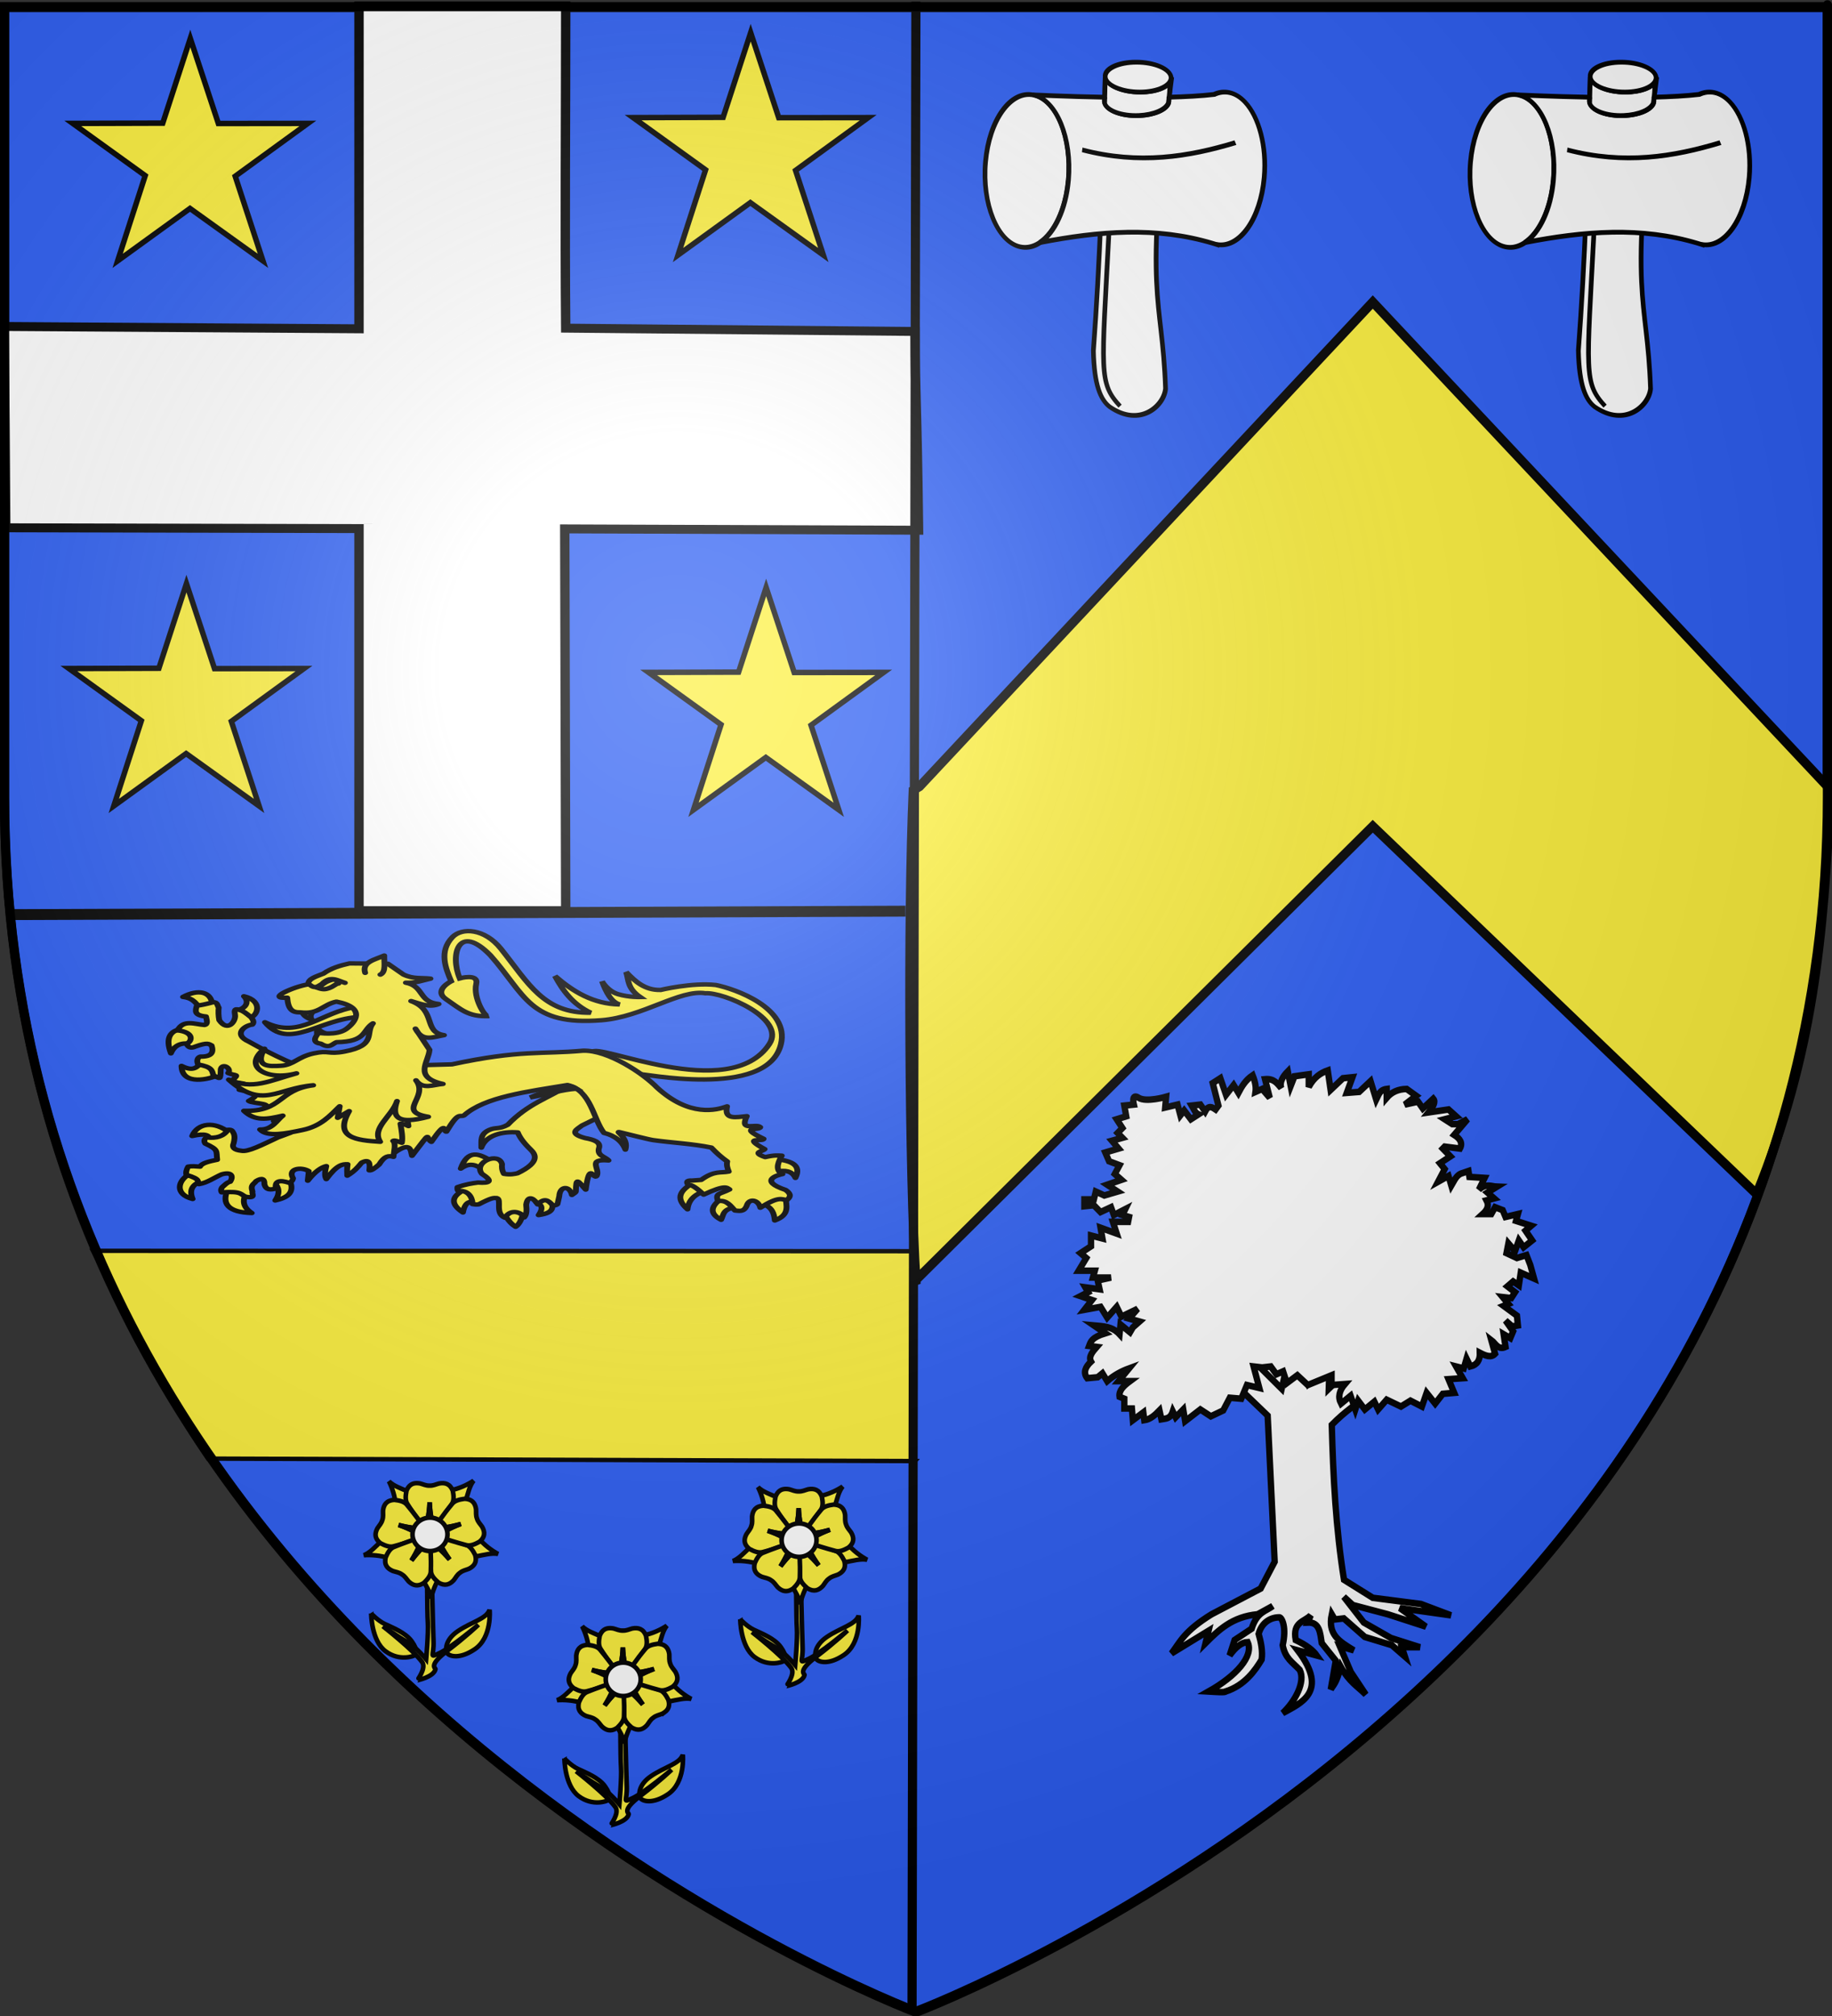 <?xml version="1.0" encoding="UTF-8" standalone="no"?>
<!-- Created with Inkscape (http://www.inkscape.org/) -->
<svg
   xmlns:dc="http://purl.org/dc/elements/1.1/"
   xmlns:cc="http://creativecommons.org/ns#"
   xmlns:rdf="http://www.w3.org/1999/02/22-rdf-syntax-ns#"
   xmlns:svg="http://www.w3.org/2000/svg"
   xmlns="http://www.w3.org/2000/svg"
   xmlns:xlink="http://www.w3.org/1999/xlink"
   xmlns:sodipodi="http://sodipodi.sourceforge.net/DTD/sodipodi-0.dtd"
   xmlns:inkscape="http://www.inkscape.org/namespaces/inkscape"
   version="1.0"
   width="600"
   height="660"
   id="svg2"
   sodipodi:version="0.32"
   inkscape:version="0.46"
   sodipodi:docname="Blason_ville_fr_Bussières_(Loire).svg"
   inkscape:output_extension="org.inkscape.output.svg.inkscape">
  <rect width="100%" height="100%" fill="#333333" stroke="none"/>
  <sodipodi:namedview
     inkscape:window-height="1280"
     inkscape:window-width="2113"
     inkscape:pageshadow="2"
     inkscape:pageopacity="0.0"
     guidetolerance="10.0"
     gridtolerance="10.0"
     objecttolerance="10.0"
     borderopacity="1.0"
     bordercolor="#666666"
     pagecolor="#ffffff"
     id="base"
     showgrid="false"
     inkscape:zoom="1.5801686"
     inkscape:cx="11.818542"
     inkscape:cy="318.00135"
     inkscape:window-x="2582"
     inkscape:window-y="22"
     inkscape:current-layer="layer6" />
  <defs
     id="defs6">
    <linearGradient
       id="linearGradient2893">
      <stop
         id="stop2895"
         style="stop-color:#ffffff;stop-opacity:0.314"
         offset="0" />
      <stop
         id="stop2897"
         style="stop-color:#ffffff;stop-opacity:0.251"
         offset="0.19" />
      <stop
         id="stop2901"
         style="stop-color:#6b6b6b;stop-opacity:0.125"
         offset="0.6" />
      <stop
         id="stop2899"
         style="stop-color:#000000;stop-opacity:0.125"
         offset="1" />
    </linearGradient>
    <radialGradient
       cx="221.445"
       cy="226.331"
       r="300"
       fx="221.445"
       fy="226.331"
       id="radialGradient3163"
       xlink:href="#linearGradient2893"
       gradientUnits="userSpaceOnUse"
       gradientTransform="matrix(1.353,0,0,1.349,-77.629,-85.747)" />
  </defs>
  <g
     inkscape:groupmode="layer"
     id="layer7"
     inkscape:label="fond">
    <g
       id="g2500"
       style="fill:#2b5df2;stroke:#000000;stroke-width:3;stroke-miterlimit:4;stroke-dasharray:none;stroke-opacity:1;display:inline"
       transform="translate(-3.2007151e-2,0.288)">
      <path
         d="M 300,658.5 C 300,658.5 598.5,546.18 598.5,260.728 C 598.5,-24.723 598.5,2.176 598.5,2.176 L 1.5,2.176 L 1.5,260.728 C 1.5,546.18 300,658.5 300,658.5 z"
         id="path2502"
         style="fill:#2b5df2;fill-opacity:1;fill-rule:evenodd;stroke:#000000;stroke-width:3;stroke-miterlimit:4;stroke-dasharray:none;stroke-opacity:1" />
    </g>
  </g>
  <g
     inkscape:groupmode="layer"
     id="layer6"
     inkscape:label="meubles">
    <g
       style="display:inline"
       id="g2137"
       transform="matrix(0.505,0,0,0.482,-332.011,-151.334)" />
    <g
       id="g4809"
       transform="matrix(0.505,0,0,0.482,-0.125,-5.433)"
       style="stroke:#000000;stroke-width:6.081;stroke-miterlimit:4;stroke-dasharray:none;stroke-opacity:1">
      <path
         style="fill:#ffffff;fill-opacity:1;fill-rule:evenodd;stroke:#000000;stroke-width:6.081;stroke-linecap:butt;stroke-linejoin:miter;stroke-miterlimit:4;stroke-dasharray:none;stroke-opacity:1"
         id="path3107"
         d="M 233.074,15.305 L 233.074,234.594 L 2.915,233.007 C 3.444,284.693 3.695,326.751 3.964,369.76 L 233.074,370.308 L 233.074,629.816 L 367.137,629.816 L 366.511,370.504 L 595.973,371.406 C 594.885,279.326 593.765,283.947 593.697,236.4 L 367.137,234.153 C 366.505,166.618 367.137,89.591 367.137,15.305 L 233.074,15.305 L 233.074,15.305 z"
         sodipodi:nodetypes="cccccccccccccc" />
    </g>
    <path
       style="fill:#fcef3c;fill-opacity:1;stroke:#000000;stroke-width:1.792;stroke-miterlimit:4;stroke-dasharray:none;stroke-dashoffset:0;stroke-opacity:1;display:inline"
       id="path8347-9"
       d="M 61.063,191.056 L 70.255,218.897 L 99.558,218.864 L 75.766,236.159 L 84.854,263.857 L 60.958,246.705 L 37.271,263.857 L 46.294,235.961 L 22.568,218.864 L 52.04,218.775 L 61.063,191.056 L 61.063,191.056 z" />
    <path
       style="fill:#fcef3c;fill-opacity:1;fill-rule:evenodd;stroke:#000000;stroke-width:1.44;stroke-linecap:butt;stroke-linejoin:miter;stroke-miterlimit:4;stroke-dasharray:none;stroke-opacity:1"
       id="path2855"
       d="M 30.479,409.504 C 46.058,439.056 51.958,453.794 68.129,477.523 L 299.696,478.326 C 298.831,479.309 299.637,450.174 299.637,434.325 C 299.637,407.055 299.637,426.899 299.637,409.627 L 30.479,409.504 z"
       sodipodi:nodetypes="cccscc" />
    <g
       id="g4090"
       transform="matrix(0.33,0,0,0.25,271.354,260.477)"
       style="stroke:#000000;stroke-width:5.769;stroke-miterlimit:4;stroke-dasharray:none;stroke-opacity:1">
      <path
         style="fill:#fcef3c;fill-opacity:1;fill-rule:evenodd;stroke:#000000;stroke-width:5.769;stroke-linecap:butt;stroke-linejoin:miter;stroke-miterlimit:4;stroke-dasharray:none;stroke-opacity:1;display:inline"
         id="path2307"
         d="M -188.344,364.76 C -188.753,362.208 -60.854,398.896 -47.257,325.569 C -38.413,277.88 -93.201,252.889 -111.862,247.98 C -135.378,244.509 -166.649,254.466 -166.649,254.466 C -182.249,254.985 -191.79,243.423 -200.894,230.988 C -198.142,241.737 -199.986,252.045 -186.971,263.781 C -186.971,263.781 -197.885,264.236 -208.701,260.068 C -219.517,255.9 -224.837,243.1 -224.837,243.1 C -220.668,257.737 -215.737,270.296 -207.362,273.47 C -233.387,272.871 -253.347,256.851 -271.497,236.231 C -263.621,255.623 -253.731,273.286 -236.09,284.293 C -282.973,285.241 -297.64,245.923 -325.105,200.591 C -341.294,173.872 -363.861,172.384 -373.273,185.315 C -386.899,204.034 -379.964,226.195 -374.506,243.094 C -374.506,243.094 -392.586,254.883 -379.692,266.481 C -364.738,279.93 -357.724,289.754 -337.485,288.753 C -341.138,290.55 -352.852,264.42 -349.647,246.624 C -347.067,232.297 -366.051,239.275 -366.051,239.275 C -375.798,208.332 -367.377,166.157 -335.597,209.054 C -300.855,260.575 -297.028,301.633 -225.175,294.087 C -184.366,289.801 -147.347,253.395 -122.216,258.788 C -104.985,257.011 -41.82,291.4 -58.789,325.378 C -98.234,404.363 -232.974,320.782 -234.562,336.363 L -188.344,364.76 z" />
      <g
         style="fill:#fcef3c;fill-opacity:1;stroke:#000000;stroke-width:5.769;stroke-linecap:round;stroke-linejoin:round;stroke-miterlimit:4;stroke-dasharray:none;stroke-opacity:1"
         id="layer2-5"
         transform="translate(-713.303,70.731)">
        <g
           style="fill:#fcef3c;fill-opacity:1;stroke:#000000;stroke-width:5.769;stroke-linecap:round;stroke-linejoin:round;stroke-miterlimit:4;stroke-dasharray:none;stroke-opacity:1"
           id="g8990">
          <g
             style="fill:#fcef3c;fill-opacity:1;stroke:#000000;stroke-width:5.769;stroke-linecap:round;stroke-linejoin:round;stroke-miterlimit:4;stroke-dasharray:none;stroke-opacity:1"
             id="g7203">
            <path
               style="fill:#fcef3c;fill-opacity:1;fill-rule:nonzero;stroke:#000000;stroke-width:5.769;stroke-linecap:round;stroke-linejoin:round;marker:none;stroke-miterlimit:4;stroke-dasharray:none;stroke-dashoffset:0;stroke-opacity:1;visibility:visible;display:inline;overflow:visible"
               id="path7195"
               d="M 370.348,418.672 C 369.591,418.263 381.143,411.228 378.938,408.118 C 366.772,397.728 355.26,391.918 348.26,417.69 C 358.246,408.397 364.168,414.01 370.348,418.672 z" />
            <path
               style="fill:#fcef3c;fill-opacity:1;fill-rule:nonzero;stroke:#000000;stroke-width:5.769;stroke-linecap:round;stroke-linejoin:round;marker:none;stroke-miterlimit:4;stroke-dasharray:none;stroke-dashoffset:0;stroke-opacity:1;visibility:visible;display:inline;overflow:visible"
               id="path7197"
               d="M 363.967,461.867 C 365.595,463.772 361.501,436.469 353.168,444.687 C 337.818,454.143 338.347,464.355 350.469,475.12 C 352.823,459.118 358.425,460.652 363.967,461.867 L 363.967,461.867 z" />
            <path
               style="fill:#fcef3c;fill-opacity:1;fill-rule:nonzero;stroke:#000000;stroke-width:5.769;stroke-linecap:round;stroke-linejoin:round;marker:none;stroke-miterlimit:4;stroke-dasharray:none;stroke-dashoffset:0;stroke-opacity:1;visibility:visible;display:inline;overflow:visible"
               id="path7199"
               d="M 410.107,474.874 C 411.322,472.072 405.755,469.789 400.337,469.501 C 394.918,469.213 389.648,470.921 391.455,476.101 C 395.331,486.876 399.876,491.412 402.744,493.863 C 404.942,492.269 409.177,485.491 410.107,474.874 z" />
            <path
               style="fill:#fcef3c;fill-opacity:1;fill-rule:nonzero;stroke:#000000;stroke-width:5.769;stroke-linecap:round;stroke-linejoin:round;marker:none;stroke-miterlimit:4;stroke-dasharray:none;stroke-dashoffset:0;stroke-opacity:1;visibility:visible;display:inline;overflow:visible"
               id="path7201"
               d="M 439.313,460.149 C 439.963,453.139 419.274,459.9 423.606,462.357 C 427.937,464.815 430.931,468.343 425.569,478.556 C 442.868,475.246 438.663,467.158 439.313,460.149 z" />
          </g>
          <path
             style="fill:#fcef3c;fill-opacity:1;fill-rule:nonzero;stroke:#000000;stroke-width:5.769;stroke-linecap:round;stroke-linejoin:round;marker:none;stroke-miterlimit:4;stroke-dasharray:none;stroke-dashoffset:0;stroke-opacity:1;visibility:visible;display:inline;overflow:visible"
             id="path2770"
             d="M 492.857,341.648 L 460.714,298.791 L 454.286,309.148 C 435.873,325.064 415.411,332.131 394.906,360.324 C 386.07,366.737 383.185,363 376.306,367.21 C 367.39,372.665 368.814,380.526 368.714,390.218 C 373.286,374.042 389.359,368.634 404.841,370.275 C 406.797,376.663 410.793,384.006 417.5,392.541 C 422.262,398.59 427.944,408.949 404.643,423.791 C 402.038,424.575 397.485,426.047 391.071,424.505 C 389.071,419.495 388.923,415.597 389.286,412.005 C 386.233,395.072 360.284,409.338 369.286,424.505 C 380.704,434.289 377.23,437.082 365.357,435.934 C 359.356,437.016 353.327,438.131 345,442.005 C 344.897,444.013 344.88,445.934 345.714,447.005 C 358.689,445.482 360.094,460.756 360,464.148 C 361.743,464.548 363.407,465.026 366.071,464.505 C 379.303,455.515 380.645,455.996 384.137,456.281 C 389.373,458.182 381.808,476.264 392.143,482.005 C 398.662,468.449 409.687,476.361 411.265,481.598 C 413.916,477.734 413.758,471.464 413.214,464.862 C 415.127,450.204 421.793,458.328 424.643,464.505 C 431.353,455.703 434.929,458.916 439.409,465.576 C 442.602,466.032 442.943,465.544 444.286,464.148 L 446.071,453.791 C 446.647,439.893 456.457,439.874 458.592,452.169 C 460.299,450.322 462.52,449.275 462.546,447.361 C 462.805,428.611 463.941,432.999 472.316,445.179 C 476.364,406.872 479.589,432.75 483.214,427.362 C 487.191,417.795 472.97,404.547 495,407.005 C 491.462,401.678 482.689,400.932 485.714,389.862 C 486.849,382.788 480.287,379.746 471.786,377.719 C 454.078,371.414 464.452,365.755 468.571,361.291 L 483.939,351.311 L 492.857,341.648 L 492.857,341.648 z" />
        </g>
      </g>
      <g
         style="fill:#fcef3c;fill-opacity:1;stroke:#000000;stroke-width:5.769;stroke-linecap:round;stroke-linejoin:round;stroke-miterlimit:4;stroke-dasharray:none;stroke-opacity:1"
         id="g9884"
         transform="translate(-713.303,70.731)">
        <g
           style="fill:#fcef3c;fill-opacity:1;stroke:#000000;stroke-width:5.769;stroke-linecap:round;stroke-linejoin:round;stroke-miterlimit:4;stroke-dasharray:none;stroke-opacity:1"
           id="g8094">
          <path
             style="fill:#fcef3c;fill-opacity:1;fill-rule:nonzero;stroke:#000000;stroke-width:5.769;stroke-linecap:round;stroke-linejoin:round;marker:none;stroke-miterlimit:4;stroke-dasharray:none;stroke-dashoffset:0;stroke-opacity:1;visibility:visible;display:inline;overflow:visible"
             id="path6302"
             d="M 101.78,203.343 C 102.808,206.164 99.974,206.677 90.562,208.587 C 85.861,202.647 83.903,194.629 72.616,192.879 C 87.845,182.065 100.862,186.073 101.78,203.343 z" />
          <path
             style="fill:#fcef3c;fill-opacity:1;fill-rule:nonzero;stroke:#000000;stroke-width:5.769;stroke-linecap:round;stroke-linejoin:round;marker:none;stroke-miterlimit:4;stroke-dasharray:none;stroke-dashoffset:0;stroke-opacity:1;visibility:visible;display:inline;overflow:visible"
             id="path7189"
             d="M 137.93,220.613 C 137.964,226.799 126.315,213.598 125.785,210.329 C 133.422,208.926 139.586,200.666 133.088,192.007 C 152.514,198.092 147.004,218.586 137.93,220.613 L 137.93,220.613 z" />
          <path
             style="fill:#fcef3c;fill-opacity:1;fill-rule:nonzero;stroke:#000000;stroke-width:5.769;stroke-linecap:round;stroke-linejoin:round;marker:none;stroke-miterlimit:4;stroke-dasharray:none;stroke-dashoffset:0;stroke-opacity:1;visibility:visible;display:inline;overflow:visible"
             id="path7191"
             d="M 80.254,254.236 C 89.166,255.981 85.051,232.608 72.401,234.602 C 59.75,236.595 54.954,246.443 60.62,266.753 C 64.306,255.433 71.343,252.491 80.254,254.236 L 80.254,254.236 z" />
          <path
             style="fill:#fcef3c;fill-opacity:1;fill-rule:nonzero;stroke:#000000;stroke-width:5.769;stroke-linecap:round;stroke-linejoin:round;marker:none;stroke-miterlimit:4;stroke-dasharray:none;stroke-dashoffset:0;stroke-opacity:1;visibility:visible;display:inline;overflow:visible"
             id="path7193"
             d="M 106.76,295.468 C 106.304,282.981 91.677,270.748 90.808,279.269 C 86.697,284.145 83.401,291.358 71.174,283.196 C 71.377,310.097 100.284,300.154 106.76,295.468 L 106.76,295.468 z" />
        </g>
        <path
           style="fill:#fcef3c;fill-opacity:1;fill-rule:nonzero;stroke:#000000;stroke-width:5.769;stroke-linecap:round;stroke-linejoin:round;marker:none;stroke-miterlimit:4;stroke-dasharray:none;stroke-dashoffset:0;stroke-opacity:1;visibility:visible;display:inline;overflow:visible"
           id="path1883"
           d="M 201.273,362.933 L 217.94,304.597 L 207.586,292.727 C 186.454,284.174 163.058,269.963 137.886,251.311 C 122.017,241.865 133.83,229.965 141.421,229.088 C 143.568,226.275 142.286,223.227 140.411,219.744 C 135.261,214.183 132.264,211.252 129.805,210.4 C 126.722,209.417 122.824,205.914 124.249,216.461 C 125.348,223.921 117.356,239.973 108.591,223.279 C 107.752,217.558 107.682,211.343 108.086,206.864 C 106.634,204.108 107.017,199.516 102.53,199.793 C 95.392,202.362 90.14,203.79 86.368,204.339 C 84.894,211.026 83.311,216.964 95.459,218.481 C 96.184,223.239 97.727,228.699 93.944,229.593 C 84.795,228.897 72.983,221.674 67.175,236.664 C 83.614,238.987 82.124,250.372 76.267,254.342 C 77.782,259.224 80.644,260.403 84.853,257.877 C 97.647,251.806 98.181,254.679 101.015,256.362 C 103.106,264.832 101.862,271.237 89.904,271.009 C 87.062,272.056 85.897,276.389 87.631,281.363 C 101.36,284.493 101.499,289.055 102.783,295.758 C 109.382,298.74 109.715,304.148 110.107,287.424 C 111.815,278.589 121.331,286.95 117.43,292.475 C 124.88,296.826 129.37,292.767 120.966,302.829 C 123.388,306.672 146.113,304.18 128.542,314.446 C 136.366,317.562 154.932,316.65 137.886,329.093 C 141.757,333.224 169.623,331.489 146.472,342.225 C 182.511,347.531 169.228,351.343 162.635,355.357 L 186.373,361.923 L 201.273,362.933 L 201.273,362.933 z" />
      </g>
      <g
         style="fill:#fcef3c;fill-opacity:1;stroke:#000000;stroke-width:5.769;stroke-miterlimit:4;stroke-dasharray:none;stroke-opacity:1"
         id="g3690"
         transform="translate(-713.303,70.731)">
        <g
           style="fill:#fcef3c;fill-opacity:1;stroke:#000000;stroke-width:5.769;stroke-linecap:round;stroke-linejoin:round;stroke-miterlimit:4;stroke-dasharray:none;stroke-opacity:1"
           id="g1896">
          <path
             style="fill:#fcef3c;fill-opacity:1;fill-rule:nonzero;stroke:#000000;stroke-width:5.769;stroke-linecap:round;stroke-linejoin:round;marker:none;stroke-miterlimit:4;stroke-dasharray:none;stroke-dashoffset:0;stroke-opacity:1;visibility:visible;display:inline;overflow:visible"
             id="path1888"
             d="M 80.5,423.58 C 66.432,433.376 64.512,451.503 82.218,457.449 C 78.561,446.032 81.787,438.599 90.562,434.379" />
          <path
             style="fill:#fcef3c;fill-opacity:1;fill-rule:nonzero;stroke:#000000;stroke-width:5.769;stroke-linecap:round;stroke-linejoin:round;marker:none;stroke-miterlimit:4;stroke-dasharray:none;stroke-dashoffset:0;stroke-opacity:1;visibility:visible;display:inline;overflow:visible"
             id="path1890"
             d="M 117.314,444.196 C 110.243,464.158 117.841,474.873 140.875,475.856 C 131.929,467.981 131.356,459.268 135.475,450.086" />
          <path
             style="fill:#fcef3c;fill-opacity:1;fill-rule:nonzero;stroke:#000000;stroke-width:5.769;stroke-linecap:round;stroke-linejoin:round;marker:none;stroke-miterlimit:4;stroke-dasharray:none;stroke-dashoffset:0;stroke-opacity:1;visibility:visible;display:inline;overflow:visible"
             id="path1892"
             d="M 178.425,432.415 C 184.205,449.601 175.927,455.851 164.19,459.412 C 169.218,449.498 167.979,442.091 163.208,436.097" />
          <path
             style="fill:#fcef3c;fill-opacity:1;fill-rule:nonzero;stroke:#000000;stroke-width:5.769;stroke-linecap:round;stroke-linejoin:round;marker:none;stroke-miterlimit:4;stroke-dasharray:none;stroke-dashoffset:0;stroke-opacity:1;visibility:visible;display:inline;overflow:visible"
             id="path1894"
             d="M 118.541,370.568 C 104.26,355.294 87.173,357.54 81.727,374.986 C 94.886,371.021 98.591,374.022 99.398,379.158" />
        </g>
        <g
           style="fill:#fcef3c;fill-opacity:1;stroke:#000000;stroke-width:5.769;stroke-linecap:round;stroke-linejoin:round;stroke-miterlimit:4;stroke-dasharray:none;stroke-opacity:1"
           id="g2799">
          <path
             style="fill:#fcef3c;fill-opacity:1;fill-rule:nonzero;stroke:#000000;stroke-width:5.769;stroke-linecap:round;stroke-linejoin:round;marker:none;stroke-miterlimit:4;stroke-dasharray:none;stroke-dashoffset:0;stroke-opacity:1;visibility:visible;display:inline;overflow:visible"
             id="path2791"
             d="M 578.764,436.46 C 567.563,445.358 559.9,455.239 573.385,470.995 C 574.262,459.282 580.087,451.528 590.218,447.219" />
          <path
             style="fill:#fcef3c;fill-opacity:1;fill-rule:nonzero;stroke:#000000;stroke-width:5.769;stroke-linecap:round;stroke-linejoin:round;marker:none;stroke-miterlimit:4;stroke-dasharray:none;stroke-dashoffset:0;stroke-opacity:1;visibility:visible;display:inline;overflow:visible"
             id="path2793"
             d="M 606.705,457.285 C 596.553,467.059 594.677,476.316 606.705,484.704 C 609.291,478.169 608.121,469.899 621.977,468.565" />
          <path
             style="fill:#fcef3c;fill-opacity:1;fill-rule:nonzero;stroke:#000000;stroke-width:5.769;stroke-linecap:round;stroke-linejoin:round;marker:none;stroke-miterlimit:4;stroke-dasharray:none;stroke-dashoffset:0;stroke-opacity:1;visibility:visible;display:inline;overflow:visible"
             id="path2795"
             d="M 647.661,463.879 C 657.528,467.942 659.233,476.495 659.982,485.572 C 675.639,477.84 671.162,465.754 670.569,454.508" />
          <path
             style="fill:#fcef3c;fill-opacity:1;fill-rule:nonzero;stroke:#000000;stroke-width:5.769;stroke-linecap:round;stroke-linejoin:round;marker:none;stroke-miterlimit:4;stroke-dasharray:none;stroke-dashoffset:0;stroke-opacity:1;visibility:visible;display:inline;overflow:visible"
             id="path2797"
             d="M 661.891,421.708 C 670.337,419.3 677.092,420.734 680.46,429.865 C 686.636,413.376 676.875,407.626 661.891,405.395" />
        </g>
        <path
           style="fill:#fcef3c;fill-opacity:1;fill-rule:nonzero;stroke:#000000;stroke-width:5.769;stroke-linecap:round;stroke-linejoin:round;marker:none;stroke-miterlimit:4;stroke-dasharray:none;stroke-dashoffset:0;stroke-opacity:1;visibility:visible;display:inline;overflow:visible"
           id="path13442"
           d="M 282.012,397.293 C 299.218,381.222 298.422,394.051 299.882,400.883 C 321.119,364.744 312.206,377.384 319.145,382.661 C 335.403,351.637 330.706,369.957 334.069,369.299 C 346.636,341.658 347.052,351.107 351.597,347.953 C 372.21,323.656 414.388,316.913 454.161,308.212 C 477.879,315.126 479.725,353.494 490.519,371.024 C 494.971,372.446 507.07,377.094 511.672,392.809 C 515.361,377.092 501.105,368.509 505.821,369.919 C 510.536,371.329 534.489,379.508 539.287,380.393 C 558.486,383.934 578.086,385.011 596.986,390.124 C 601.631,396.611 606.749,402.782 612.779,408.346 C 611.871,413.028 612.966,417.309 614.341,421.535 C 605.892,423.74 600.386,419.813 586.921,432.468 L 577.897,433.336 C 572.022,432.866 572.14,435.569 574.079,439.236 C 577.168,438.147 582.565,443.116 589.351,451.731 C 611.243,438.22 612.326,442.775 615.035,444.963 C 605.475,451.397 600.591,449.413 603.581,460.235 C 612.45,458.477 615.948,466.388 620.415,472.556 C 624.644,472.886 629.138,474.982 632.042,466.482 C 634.415,455.404 643.965,458.913 645.578,468.912 C 664.209,453.424 666.5,458.088 671.957,458.847 C 677.233,453.314 674.604,449.362 670.742,445.657 C 643.468,433.448 662.663,426.044 667.618,424.832 C 661.459,421.059 661.515,412.812 666.924,400.71 C 662.935,400.535 660.157,399.708 650.438,402.619 C 636.354,396.219 648.236,395.287 649.917,392.206 C 626.336,375.021 648.951,383.034 648.876,378.67 C 622.579,361.968 645.427,367.975 645.578,363.398 C 641.492,357.94 624.352,370.261 632.216,348.994 C 621.729,350.32 609.304,354.396 612.605,336.152 C 602.115,341.208 575.42,350.545 543.188,311.682 C 529.825,293.461 494.75,262.391 469.78,263.264 C 428.293,268.2 407.779,261.843 339.623,281.139 L 231.679,285.13 L 205.821,287.387 C 206.382,335.375 194.773,359.409 178.868,371.022 C 178.083,371.595 167.75,376.316 166.937,376.817 C 151.085,386.583 137.05,396.308 130.504,394.289 C 123.062,393.253 121.061,389.768 122.868,384.57 C 123.734,380.001 124.287,375.494 122.868,371.381 C 121.638,369.411 121.953,366.283 117.315,366.869 C 112.881,375.743 105.544,378.226 96.49,376.934 C 94.234,377.925 92.807,381.208 94.754,384.917 C 108.253,393.175 105.456,394.602 106.555,406.09 C 98.922,408.191 91.307,410.301 89.548,415.114 C 85.352,414.72 81.051,414.17 77.747,415.114 C 76.096,418.915 75.352,422.535 76.012,425.873 C 90.806,431.694 86.368,434.31 88.507,438.021 C 96.837,436.172 103.569,429.526 111.067,425.179 C 122.806,420.785 122.053,430.116 119.397,434.898 C 116.736,435.374 114.075,439.068 111.414,442.186 C 109.808,445.875 110.41,447.356 111.067,448.781 C 132.101,446.795 129.401,452.062 135.363,454.682 C 145.49,456.756 140.615,450.647 141.611,447.74 C 139.136,438.507 143.392,438.023 145.082,434.204 C 148.237,431.568 153.672,427.924 153.412,438.021 C 155.103,446.673 160.02,445.185 164.865,443.922 C 163.345,433.734 168.479,432.141 178.055,436.286 C 179.926,435.316 181.385,433.66 181.873,430.386 C 176.099,417.603 189.987,414.859 197.491,421.014 L 196.45,433.509 C 203.839,421.234 210.228,415.757 214.846,414.42 C 213.339,421.811 213.116,427.734 214.846,431.427 C 225.398,412.715 230.924,411.595 236.018,411.99 C 235.219,418.674 235.609,422.383 235.671,426.915 C 242.455,421.537 246.301,415.74 249.901,409.908 C 257.639,404.517 258.524,410.669 257.537,419.973 C 259.621,420.392 262.485,417.745 267.256,412.337 C 272.726,400.766 276.59,400.461 281.486,402.272 C 281.981,395.174 284.213,384.606 281.139,381.447 C 282.358,379.914 286.422,382.364 289.816,383.876 C 290.854,377.348 289.649,368.127 288.428,358.886 C 292.083,358.933 294.067,360.651 296.411,362.01 C 295.496,353.332 294.521,344.874 292.246,341.185" />
      </g>
      <path
         style="fill:#ffffff;fill-opacity:1;fill-rule:evenodd;stroke:#000000;stroke-width:5.769;stroke-linecap:butt;stroke-linejoin:miter;stroke-miterlimit:4;stroke-dasharray:none;stroke-opacity:1"
         id="path1917"
         d="M -250.373,383.746 C -253.667,381.14 -251.928,382.089 -258.835,379.722 C -269.978,383.15 -284.099,388.376 -296.099,395.233 C -274.671,389.934 -265.801,385.46 -250.373,383.746 L -250.373,383.746 z" />
      <g
         style="fill:#fcef3c;fill-opacity:1;stroke:#000000;stroke-width:3.899;stroke-miterlimit:4;stroke-dasharray:none;stroke-opacity:1"
         id="g2235"
         transform="matrix(1.457,-0.26,0.26,1.457,-713.497,256.509)">
        <path
           style="fill:#fcef3c;fill-opacity:1;fill-rule:evenodd;stroke:#000000;stroke-width:3.899;stroke-linecap:round;stroke-linejoin:round;stroke-miterlimit:4;stroke-dasharray:none;stroke-opacity:1"
           id="path2476"
           d="M 130.005,65.064 C 130.473,62.284 129.993,60.313 131.445,56.694 C 133.229,60.451 136.616,62.157 139.336,64.716" />
        <path
           style="fill:#fcef3c;fill-opacity:1;fill-rule:evenodd;stroke:#000000;stroke-width:3.899;stroke-linecap:round;stroke-linejoin:round;stroke-miterlimit:4;stroke-dasharray:none;stroke-opacity:1"
           id="path3447"
           d="M 160.416,42.561 C 136.954,42.385 118.459,64.3 97.739,45.064 C 109.144,72.927 134.536,48.312 161.376,51.673 L 160.416,42.561 L 160.416,42.561 z" />
        <path
           style="fill:#fcef3c;fill-opacity:1;fill-rule:evenodd;stroke:#000000;stroke-width:3.899;stroke-linecap:round;stroke-linejoin:round;stroke-miterlimit:4;stroke-dasharray:none;stroke-opacity:1"
           id="path2474"
           d="M 123.809,39.883 C 123.973,43.368 125.858,46.096 129.085,48.234 C 127.716,43.772 131.366,41.466 133.689,38.591" />
        <path
           style="fill:#fcef3c;fill-opacity:1;fill-rule:evenodd;stroke:#000000;stroke-width:3.899;stroke-linecap:round;stroke-linejoin:round;stroke-miterlimit:4;stroke-dasharray:none;stroke-opacity:1"
           id="path2462"
           d="M 134.071,127.056 L 130.933,136.876 L 139.527,132.397 C 125.174,153.944 139.775,158.613 155.261,162.766 C 151.56,149.636 166.722,142.288 172.7,129.311 C 166.744,142.101 168.751,150.243 190.868,146.652 C 170.244,138.122 194.565,129.949 188.462,113.475 C 191.512,122.644 199.326,119.211 205.633,119.765 C 186.821,110.461 199.56,99.145 202.129,88.477 L 196.122,68.372 C 198.564,81.152 206.86,77.643 213.98,77.408 C 200.432,72.065 213.136,55.11 197.542,43.831 C 203.309,47.406 208.988,51.981 215.28,49.637 C 202.077,45.54 208.703,32.571 196.922,27.221 C 203.817,28.843 208.446,27.161 213.835,26.589 C 208.114,24.558 202.49,25.141 196.647,19.838 L 188.051,8.608 L 162.758,3.777 C 156.144,4.477 149.722,5.835 143.994,9.56 C 138.973,11.269 132.779,12.119 132.305,17.157 C 122.204,17.402 101.856,24.967 116.294,26.303 C 115.14,36.588 117.172,39.818 122.668,40.619 C 134.574,44.832 138.745,36.377 148.174,35.509 C 167.449,44.433 157.116,56.194 150.279,60.611 C 142.848,65.412 131.591,60.616 131.591,60.616 C 126.909,65.565 126.835,68.802 131.369,70.327 C 136.258,76.015 138.698,71.911 141.902,70.858 C 162.051,74.005 160.777,63.358 168.899,58.761 C 162.134,66.284 168.241,78.372 145.745,79.955 C 134.128,80.777 135.989,76.738 124.938,77.959 C 113.887,79.18 110.002,85.693 101.542,84.839 C 93.98,84.076 83.516,83.086 93.323,68.05 C 75.737,80.891 89.504,96.682 110.618,93.279 C 91.611,96.533 79.051,102.86 64.973,90.824 C 82.312,120.833 95.657,104.002 119.839,105.641 C 95.614,105.494 95.561,125.235 70.14,119.74 C 75.85,130.386 84.087,129.825 94.996,128.515 C 90.521,131.66 85.995,139.651 77.827,137.934 C 81.35,145.605 94.46,144.41 105.771,143.36 C 118.64,142.166 126.194,134.14 134.071,127.056 L 134.071,127.056 z" />
        <path
           style="fill:#fcef3c;fill-opacity:1;fill-rule:evenodd;stroke:#000000;stroke-width:3.899;stroke-linecap:round;stroke-linejoin:round;stroke-miterlimit:4;stroke-dasharray:none;stroke-opacity:1"
           id="path2472"
           d="M 171.602,13.842 C 170.912,4.048 179.959,3.547 186.892,1.028 C 185.61,7.228 185.681,15.402 181.363,17.174" />
        <path
           style="fill:#fcef3c;fill-opacity:1;fill-rule:evenodd;stroke:#000000;stroke-width:3.899;stroke-linecap:round;stroke-linejoin:round;stroke-miterlimit:4;stroke-dasharray:none;stroke-opacity:1"
           id="path3449"
           d="M 133.486,18.083 C 136.257,22.26 138.774,19.602 141.346,18.443 C 148.157,11.796 152.124,17.248 156.689,20.157" />
        <path
           style="fill:#fcef3c;fill-opacity:1;fill-rule:evenodd;stroke:#000000;stroke-width:3.899;stroke-linecap:round;stroke-linejoin:round;stroke-miterlimit:4;stroke-dasharray:none;stroke-opacity:1"
           id="path3451"
           d="M 137.508,21.059 C 140.265,22.99 141.945,23.754 144.604,23.081 C 148.922,22.125 150.367,19.736 152.336,20.015 C 152.271,18.297 152.024,16.644 149.291,15.882 C 142.734,16.846 142.882,19.07 137.508,21.059 L 137.508,21.059 z" />
      </g>
    </g>
    <g
       id="g4330"
       transform="matrix(0.606,0,0,0.592,247.885,268.689)"
       style="stroke:#000000;stroke-width:2.506;stroke-miterlimit:4;stroke-dasharray:none;stroke-opacity:1">
      <path
         style="fill:#fcef3c;fill-opacity:1;fill-rule:evenodd;stroke:#000000;stroke-width:2.506;stroke-linecap:butt;stroke-linejoin:miter;stroke-miterlimit:4;stroke-dasharray:none;stroke-opacity:1"
         id="path7546"
         d="M -144.448,436.354 C -144.448,436.354 -142.943,451.674 -152.56,458.24 C -160.577,463.713 -165.776,462.07 -167.085,460.672 C -168.393,459.273 -168.982,453.255 -161.589,448.148 C -154.196,443.041 -146.149,441.4 -144.448,436.354 L -144.448,436.354 z" />
      <path
         style="fill:#fcef3c;fill-opacity:1;fill-rule:evenodd;stroke:#000000;stroke-width:2.506;stroke-linecap:butt;stroke-linejoin:miter;stroke-miterlimit:4;stroke-dasharray:none;stroke-opacity:1"
         id="path7548"
         d="M -208.437,438.41 C -208.437,438.41 -208.437,453.365 -200.717,459.262 C -192.997,465.159 -185.115,461.831 -184.95,461.512 C -184.275,460.207 -183.024,458.888 -186.52,453.791 C -189.858,448.924 -197.343,446.053 -201.241,444.124 C -204.797,442.364 -208.503,438.41 -208.437,438.41 z" />
      <path
         style="fill:#fcef3c;fill-opacity:1;fill-rule:evenodd;stroke:#000000;stroke-width:2.506;stroke-linecap:butt;stroke-linejoin:miter;stroke-miterlimit:4;stroke-dasharray:none;stroke-opacity:1"
         id="path7658"
         d="M -183.587,475.389 C -183.587,475.389 -174.557,473.526 -173.708,469.188 C -173.577,468.519 -177.83,467.242 -167.362,459.096 C -156.894,450.95 -150.482,444.627 -150.482,444.627 C -150.482,444.627 -165.399,457.394 -171.418,460.251 C -177.437,463.108 -174.428,462.014 -174.755,453.807 C -175.082,445.6 -175.802,412.406 -175.802,412.406 L -178.222,412.466 C -178.222,412.466 -178.222,437.635 -177.83,443.35 C -177.437,449.065 -178.746,463.716 -178.746,463.716 C -178.746,463.716 -184.182,456.881 -189.214,453.989 C -194.186,451.132 -202.103,445.478 -202.103,445.478 C -202.103,445.478 -185.725,458.545 -180.905,465.297 C -178.51,468.652 -183.653,475.389 -183.587,475.389 z" />
      <g
         style="fill:#fcef3c;fill-opacity:1;stroke:#000000;stroke-width:6.733;stroke-miterlimit:4;stroke-dasharray:none;stroke-opacity:1"
         id="g7660"
         transform="matrix(0.372,0,0,0.373,-213.273,364.028)">
        <g
           style="fill:#fcef3c;fill-opacity:1;stroke:#000000;stroke-width:33.332;stroke-miterlimit:4;stroke-dasharray:none;stroke-opacity:1"
           id="g7662"
           transform="matrix(0.202,0,0,0.202,3.622,3.232)">
          <path
             style="fill:#fcef3c;fill-opacity:1;fill-rule:evenodd;stroke:#000000;stroke-width:33.332;stroke-linecap:butt;stroke-linejoin:miter;stroke-miterlimit:4;stroke-dasharray:none;stroke-opacity:1"
             id="path7664"
             d="M 958.886,534.195 C 918.345,512.647 854.113,466.468 815.852,413.608 L 640.732,418.824 L 622.909,473.193 L 784.137,555.91 C 863.503,539.789 912.556,525.5 958.886,534.195 z" />
          <path
             style="fill:#fcef3c;fill-opacity:1;fill-rule:evenodd;stroke:#000000;stroke-width:33.332;stroke-linecap:butt;stroke-linejoin:miter;stroke-miterlimit:4;stroke-dasharray:none;stroke-opacity:1"
             id="path7666"
             d="M 477.117,861.464 C 485.736,816.369 510.892,741.366 550.099,689.205 L 493.414,523.43 L 436.207,522.454 L 404.778,700.916 C 443.612,771.985 471.747,814.633 477.117,861.464 z" />
          <path
             style="fill:#fcef3c;fill-opacity:1;fill-rule:evenodd;stroke:#000000;stroke-width:33.332;stroke-linecap:butt;stroke-linejoin:miter;stroke-miterlimit:4;stroke-dasharray:none;stroke-opacity:1"
             id="path7668"
             d="M -6.497,543.543 C 39.251,539.669 118.26,543.644 179.069,567.314 L 323.386,467.982 L 308.882,412.635 L 128.562,430.55 C 70.615,487.127 37.146,525.73 -6.497,543.543 z" />
          <path
             style="fill:#fcef3c;fill-opacity:1;fill-rule:evenodd;stroke:#000000;stroke-width:33.332;stroke-linecap:butt;stroke-linejoin:miter;stroke-miterlimit:4;stroke-dasharray:none;stroke-opacity:1"
             id="path7670"
             d="M 783.021,-3.399 C 745.207,22.64 674.614,58.344 610.067,67.922 L 533.949,225.721 L 573.977,266.605 L 721.716,161.678 C 744.006,83.819 753.943,33.702 783.021,-3.399 z" />
          <path
             style="fill:#fcef3c;fill-opacity:1;fill-rule:evenodd;stroke:#000000;stroke-width:33.332;stroke-linecap:butt;stroke-linejoin:miter;stroke-miterlimit:4;stroke-dasharray:none;stroke-opacity:1"
             id="path7672"
             d="M 173.937,1.199 C 194.801,42.097 220.955,116.758 221.999,182.003 L 368.473,278.126 L 414.246,243.796 L 329.566,83.591 C 255.296,51.298 206.912,34.884 173.937,1.199 z" />
        </g>
        <g
           style="fill:#fcef3c;fill-opacity:1;stroke:#000000;stroke-width:33.332;stroke-miterlimit:4;stroke-dasharray:none;stroke-opacity:1"
           id="g7674"
           transform="matrix(0.202,0,0,0.202,3.622,3.232)">
          <path
             style="fill:#fcef3c;fill-opacity:1;fill-rule:evenodd;stroke:#000000;stroke-width:33.332;stroke-linecap:butt;stroke-linejoin:miter;stroke-miterlimit:4;stroke-dasharray:none;stroke-opacity:1"
             id="path7676"
             d="M 375.288,14.554 C 342.603,14.257 315.935,29.037 300.101,70.867 C 293.112,107.638 290.159,142.405 306.851,167.336 C 367.467,264.2 399.455,299.404 439.195,351.304 C 449.866,295.005 462.197,248.644 466.695,155.304 C 471.193,248.644 483.523,295.005 494.195,351.304 C 539.163,290.403 584.879,229.876 626.57,167.336 C 643.261,142.405 640.277,107.638 633.288,70.867 C 613.8,19.384 577.909,8.88 534.57,17.023 C 510.874,23.403 493.718,33.478 467.288,32.742 L 467.235,32.746 L 466.141,32.746 L 466.132,32.742 C 439.703,33.478 422.516,23.403 398.82,17.023 C 390.694,15.496 382.832,14.623 375.289,14.554 L 375.288,14.554 z" />
          <path
             style="fill:#fcef3c;fill-opacity:1;fill-rule:evenodd;stroke:#000000;stroke-width:33.332;stroke-linecap:butt;stroke-linejoin:miter;stroke-miterlimit:4;stroke-dasharray:none;stroke-opacity:1"
             id="path7678"
             d="M 466.695,155.304 C 462.197,248.644 449.866,295.005 439.195,351.304 C 439.039,351.101 438.881,350.913 438.726,350.711 L 438.788,351.898 L 493.757,351.898 L 493.882,349.679 C 483.283,294.112 471.149,247.738 466.695,155.304 z" />
          <path
             style="fill:#fcef3c;fill-opacity:1;fill-rule:evenodd;stroke:#000000;stroke-width:33.332;stroke-linecap:butt;stroke-linejoin:miter;stroke-miterlimit:4;stroke-dasharray:none;stroke-opacity:1"
             id="path7680"
             d="M 82.133,367.212 C 72.2,398.353 78.449,428.195 113.74,455.672 C 146.81,473.205 179.155,486.289 207.903,477.701 C 318.344,448.382 361.422,428.212 422.741,405.565 C 372.101,378.749 331.446,353.281 243.595,321.43 C 334.102,344.686 382.037,346.591 438.978,353.016 C 394.065,292.073 349.731,230.527 302.286,172.231 C 283.393,148.924 249.295,141.512 212.1,137.334 C 157.158,140.756 136.526,171.946 131.513,215.758 C 130.613,240.281 135.175,259.646 126.669,284.681 L 126.657,284.733 L 126.334,285.778 L 126.328,285.786 C 119.229,311.255 104.529,324.702 91.439,345.458 C 87.581,352.772 84.426,360.026 82.134,367.212 L 82.133,367.212 z" />
          <path
             style="fill:#fcef3c;fill-opacity:1;fill-rule:evenodd;stroke:#000000;stroke-width:33.332;stroke-linecap:butt;stroke-linejoin:miter;stroke-miterlimit:4;stroke-dasharray:none;stroke-opacity:1"
             id="path7682"
             d="M 243.595,321.43 C 331.446,353.281 372.101,378.749 422.741,405.565 C 422.501,405.653 422.275,405.749 422.036,405.837 L 423.189,406.128 L 439.416,353.609 L 437.333,352.835 C 381.113,346.557 333.224,344.461 243.595,321.43 z" />
          <path
             style="fill:#fcef3c;fill-opacity:1;fill-rule:evenodd;stroke:#000000;stroke-width:33.332;stroke-linecap:butt;stroke-linejoin:miter;stroke-miterlimit:4;stroke-dasharray:none;stroke-opacity:1"
             id="path7684"
             d="M 768.51,631.019 C 794.603,611.331 806.734,583.359 793.789,540.547 C 776.916,507.137 758.065,477.775 729.636,468.186 C 622.54,428.346 575.722,419.936 512.583,403.016 C 538.44,454.151 556.925,498.421 610.254,575.157 C 549.793,503.904 511.758,474.667 468.981,436.541 C 470.456,512.231 471.109,588.08 476.18,663.071 C 478.145,693.009 501.702,718.751 529.656,743.641 C 576.487,772.575 611.343,759.025 640.736,726.152 C 655.632,706.651 663.091,688.206 684.491,672.679 L 684.531,672.644 L 685.398,671.977 L 685.408,671.974 C 705.912,655.28 725.678,652.791 748.352,643.405 C 755.724,639.662 762.489,635.562 768.511,631.018 L 768.51,631.019 z" />
          <path
             style="fill:#fcef3c;fill-opacity:1;fill-rule:evenodd;stroke:#000000;stroke-width:33.332;stroke-linecap:butt;stroke-linejoin:miter;stroke-miterlimit:4;stroke-dasharray:none;stroke-opacity:1"
             id="path7686"
             d="M 610.254,575.157 C 556.925,498.421 538.44,454.151 512.583,403.016 C 512.83,403.082 513.069,403.135 513.316,403.201 L 512.543,402.297 L 468.966,435.804 L 470.22,437.639 C 512.493,475.229 550.38,504.595 610.254,575.157 L 610.254,575.157 z" />
          <path
             style="fill:#fcef3c;fill-opacity:1;fill-rule:evenodd;stroke:#000000;stroke-width:33.332;stroke-linecap:butt;stroke-linejoin:miter;stroke-miterlimit:4;stroke-dasharray:none;stroke-opacity:1"
             id="path7688"
             d="M 333.068,750.217 C 360.029,768.697 390.407,771.305 426.883,745.421 C 453.195,718.801 475.039,691.593 475.093,661.591 C 478.817,547.385 471.906,500.323 467.875,435.079 C 427.613,475.853 391.518,507.453 335.718,582.411 C 384.051,502.434 399.679,457.078 422.227,404.399 C 350.933,429.861 279.227,454.595 209.739,483.244 C 181.979,494.625 165.062,525.144 150.35,559.561 C 137.807,613.161 161.735,641.9 202.248,659.317 C 225.473,667.24 245.332,668.448 266.857,683.802 L 266.903,683.829 L 267.811,684.439 L 267.817,684.447 C 290.163,698.579 298.807,716.529 314.915,735.041 C 320.808,740.842 326.846,745.952 333.068,750.217 L 333.068,750.217 z" />
          <path
             style="fill:#fcef3c;fill-opacity:1;fill-rule:evenodd;stroke:#000000;stroke-width:33.332;stroke-linecap:butt;stroke-linejoin:miter;stroke-miterlimit:4;stroke-dasharray:none;stroke-opacity:1"
             id="path7690"
             d="M 335.718,582.411 C 391.518,507.453 427.613,475.853 467.875,435.079 C 467.891,435.335 467.917,435.579 467.933,435.834 L 468.543,434.813 L 422.922,404.15 L 421.58,405.922 C 399.38,457.953 383.583,503.21 335.718,582.411 L 335.718,582.411 z" />
          <path
             style="fill:#fcef3c;fill-opacity:1;fill-rule:evenodd;stroke:#000000;stroke-width:33.332;stroke-linecap:butt;stroke-linejoin:miter;stroke-miterlimit:4;stroke-dasharray:none;stroke-opacity:1"
             id="path7692"
             d="M 795.294,182.527 C 785.113,151.466 762.574,130.933 717.876,129.322 C 680.803,134.472 646.921,142.803 628.645,166.597 C 556.281,255.03 533.169,296.604 496.721,350.867 C 553.473,342.955 601.343,339.796 691.21,314.179 C 604.222,348.319 564.247,374.841 514.327,402.973 C 586.418,426.079 658.394,450.014 730.989,469.492 C 759.951,477.325 791.933,463.369 824.532,444.977 C 867.068,410.034 865.531,372.669 843.942,334.217 C 830.313,313.81 815.276,300.783 807.513,275.508 L 807.493,275.458 L 807.143,274.422 L 807.143,274.412 C 797.986,249.609 802.029,230.101 800.488,205.61 C 799.333,197.423 797.643,189.695 795.294,182.527 L 795.294,182.527 z" />
          <g
             style="fill:#fcef3c;fill-opacity:1;stroke:#000000;stroke-width:33.332;stroke-miterlimit:4;stroke-dasharray:none;stroke-opacity:1"
             id="g7694"
             transform="matrix(0.32,0.947,-0.947,0.32,688.938,-180.564)">
            <path
               style="fill:#fcef3c;fill-opacity:1;fill-rule:evenodd;stroke:#000000;stroke-width:33.332;stroke-linecap:butt;stroke-linejoin:miter;stroke-miterlimit:4;stroke-dasharray:none;stroke-opacity:1"
               id="path7696"
               d="M 469.438,156.219 C 464.94,249.558 452.609,295.919 441.938,352.219 C 441.782,352.016 441.624,351.828 441.469,351.625 L 441.531,352.812 L 496.5,352.812 L 496.625,350.594 C 486.026,295.026 473.892,248.653 469.438,156.219 z" />
          </g>
        </g>
        <path
           style="fill:#ffffff;fill-opacity:1;fill-rule:evenodd;stroke:#000000;stroke-width:35.141;stroke-miterlimit:4;stroke-dasharray:none;stroke-opacity:1"
           id="path7698"
           transform="matrix(0.192,0,0,0.192,5.808,3.468)"
           d="M 614.688,409.418 C 614.708,480.674 555.443,538.448 482.328,538.448 C 409.214,538.448 349.948,480.674 349.968,409.418 C 349.948,338.162 409.214,280.388 482.328,280.388 C 555.443,280.388 614.708,338.162 614.688,409.418 L 614.688,409.418 z" />
      </g>
    </g>
    <path
       style="fill:#fcef3c;fill-opacity:1;fill-rule:evenodd;stroke:#000000;stroke-width:3;stroke-linecap:butt;stroke-linejoin:miter;stroke-miterlimit:4;stroke-dasharray:none;stroke-opacity:1;display:inline"
       id="path10706"
       d="M 299.09,258.719 C 297.256,300.77 297.791,383.895 299.969,419.265 L 299.627,419.396 L 449.595,270.499 L 575.316,390.937 C 593.667,345.471 597.283,307.812 599.479,258.502 L 449.595,98.876 L 301.132,257.522 L 299.09,258.719 z"
       sodipodi:nodetypes="ccccccccc" />
    <g
       style="display:inline"
       id="layer1-7-4"
       transform="matrix(0.374,0.402,-0.352,0.328,530.377,-7.541)">
      <g
         id="g9987-0"
         transform="matrix(0.67,0,0,0.67,125.752,-133.746)">
        <path
           style="fill:#ffffff;fill-opacity:1;fill-rule:nonzero;stroke:#000000;stroke-width:4.474;stroke-linecap:butt;stroke-linejoin:miter;marker:none;stroke-miterlimit:4;stroke-dasharray:none;stroke-dashoffset:0;stroke-opacity:1;visibility:visible;display:inline;overflow:visible"
           id="path3697-9"
           transform="matrix(0.785,-0.62,0.62,0.785,-366.936,157.198)"
           d="M 69.083,350.173 C 69.086,390.59 51.382,423.359 29.542,423.359 C 7.701,423.359 -10.003,390.59 -9.999,350.173 C -10.003,309.756 7.701,276.987 29.542,276.987 C 51.382,276.987 69.086,309.756 69.083,350.173 z" />
        <path
           style="fill:#ffffff;fill-opacity:1;fill-rule:evenodd;stroke:#000000;stroke-width:4.474;stroke-linecap:butt;stroke-linejoin:miter;stroke-miterlimit:4;stroke-dasharray:none;stroke-opacity:1"
           id="path3699-4"
           d="M -98.442,243.145 L -98.724,243.457 C -95.152,249.613 -99.431,262.902 -109.317,275.02 C -120.319,288.505 -134.149,295.477 -140.192,290.613 C -81.273,356.112 -23.49,421.889 30.651,488.582 C 53.765,512.147 67.144,517.151 76.995,515.395 C 109.446,507.378 109.449,474.187 99.276,461.301 C 35.251,397.788 28.881,417.863 -98.442,243.145 z" />
        <path
           style="fill:#ffffff;fill-opacity:1;fill-rule:nonzero;stroke:#000000;stroke-width:4.474;stroke-linecap:butt;stroke-linejoin:miter;marker:none;stroke-miterlimit:4;stroke-dasharray:none;stroke-dashoffset:0;stroke-opacity:1;visibility:visible;display:inline;overflow:visible"
           id="path3701-8"
           d="M -39.099,203.895 C -45.107,203.922 -50.443,205.542 -54.724,208.926 C -58.647,212.027 -61.308,216.356 -62.817,221.551 C -69.694,232.234 -78.849,244.731 -88.942,257.738 C -88.252,257.964 -87.64,258.275 -87.067,258.707 C -80.959,263.322 -84.337,278.253 -94.63,292.02 C -104.922,305.786 -118.24,313.197 -124.349,308.582 C -125.639,307.607 -126.507,306.181 -126.974,304.395 C -151.6,333.501 -172.516,356.605 -171.974,356.176 C -154.851,342.641 -120.646,357.395 -95.599,389.082 C -77.987,411.363 -69.587,436.109 -72.099,453.551 C -43.564,401.55 -12.131,355.834 33.526,325.426 C 34.205,325.028 36.159,323.673 36.495,323.457 L 36.433,323.395 C 53.035,309.597 46.526,273.261 21.683,241.832 C 2.897,218.067 -21.075,203.813 -39.099,203.895 L -39.099,203.895 z" />
        <path
           style="fill:#ffffff;fill-opacity:1;fill-rule:evenodd;stroke:#000000;stroke-width:4.474;stroke-linecap:butt;stroke-linejoin:miter;stroke-miterlimit:4;stroke-dasharray:none;stroke-opacity:1"
           id="path5491-8"
           d="M -98.161,244.77 C -95.767,251.359 -100.073,263.689 -109.317,275.02 C -120.319,288.505 -134.149,295.477 -140.192,290.613 C -135.914,295.373 -131.647,300.133 -127.38,304.895 C -127.238,304.727 -126.613,305.492 -126.38,305.988 C -125.475,306.999 -124.566,308.009 -123.661,309.02 C -117.287,312.651 -104.556,305.296 -94.63,292.02 C -86,280.477 -82.24,268.12 -84.849,261.707 C -85.591,260.702 -86.285,259.758 -87.036,258.738 C -87.048,258.729 -88.552,257.22 -88.349,256.957 C -91.384,252.831 -94.912,249.062 -98.161,244.77 L -98.161,244.77 z" />
        <path
           style="fill:#ffffff;fill-opacity:1;fill-rule:nonzero;stroke:#000000;stroke-width:4.474;stroke-linecap:butt;stroke-linejoin:miter;marker:none;stroke-miterlimit:4;stroke-dasharray:none;stroke-dashoffset:0;stroke-opacity:1;visibility:visible;display:inline;overflow:visible"
           id="path3703-2"
           transform="matrix(0.775,0.632,-0.632,0.775,-34.114,77.138)"
           d="M 66.81,200.873 C 66.812,218.321 60.504,232.468 52.721,232.468 C 44.938,232.468 38.63,218.321 38.632,200.873 C 38.63,183.424 44.938,169.277 52.721,169.277 C 60.504,169.277 66.812,183.424 66.81,200.873 L 66.81,200.873 z" />
        <path
           style="fill:none;stroke:#000000;stroke-width:4.474;stroke-linecap:butt;stroke-linejoin:miter;stroke-miterlimit:4;stroke-dasharray:none;stroke-opacity:1"
           id="path5499-4"
           d="M -106.814,358.07 C -62.381,325.91 -37.757,283.846 -18.507,239.094" />
        <path
           style="fill:none;stroke:#000000;stroke-width:4.474;stroke-linecap:butt;stroke-linejoin:miter;stroke-miterlimit:4;stroke-dasharray:none;stroke-opacity:1"
           id="path6403-5"
           d="M -37.015,395.085 C 49.632,497.159 54.649,507.056 83.019,507.187" />
      </g>
    </g>
    <use
       x="0"
       y="0"
       xlink:href="#path8347-9"
       id="use3225"
       transform="translate(1.266,-178.462)"
       width="600"
       height="660" />
    <use
       x="0"
       y="0"
       xlink:href="#path8347-9"
       id="use3227"
       transform="translate(184.79,-180.361)"
       width="600"
       height="660" />
    <use
       x="0"
       y="0"
       xlink:href="#path8347-9"
       id="use3229"
       transform="translate(189.853,1.266)"
       width="600"
       height="660" />
    <use
       x="0"
       y="0"
       xlink:href="#layer1-7-4"
       id="use3231"
       transform="translate(-158.844,0)"
       width="600"
       height="660" />
    <path
       style="fill:none;fill-rule:evenodd;stroke:#000000;stroke-width:3;stroke-linecap:butt;stroke-linejoin:miter;stroke-miterlimit:4;stroke-dasharray:none;stroke-opacity:1"
       d="M 298.702,658.734 C 299.968,1.842 299.968,0.577 299.968,0.577"
       id="path4016" />
    <g
       id="g5967"
       style="fill:#ffffff;display:inline"
       transform="matrix(0.693,0,0,0.712,350.188,347.058)">
      <g
         id="g7256"
         transform="translate(-17.581,-735.996)"
         style="fill:#ffffff">
        <path
           id="path5476"
           style="fill:#ffffff;fill-opacity:1;fill-rule:evenodd;stroke:none;stroke-width:1px;stroke-linecap:butt;stroke-linejoin:miter;stroke-opacity:1"
           d="M 91.999,877.172 L 128.852,898.776 L 171.742,882.891 L 127.263,861.922 L 91.999,877.172 z" />
        <path
           sodipodi:nodetypes="cccccccccccccccccccccccccccccccccccccccccccccccccccccccccccccccc"
           id="path4261"
           style="fill:#ffffff;fill-opacity:1;fill-rule:evenodd;stroke:#000000;stroke-width:3;stroke-linecap:butt;stroke-linejoin:miter;stroke-miterlimit:4;stroke-dasharray:none;stroke-opacity:1"
           d="M 103.307,872.94 L 96.68,885.721 L 111.355,899.45 L 114.669,966.671 L 108.041,978.979 L 84.845,990.814 C 71.865,998.629 70.086,1003.389 65.909,1008.803 L 83.425,998.388 L 82.005,1004.069 C 88.268,997.987 94.565,991.933 106.621,990.814 L 113.722,987.027 C 110.705,989.418 106.355,989.533 103.781,997.442 L 95.733,1002.649 L 93.366,1009.75 C 96.206,1005.915 99.047,1003.694 101.887,1003.596 C 104.909,1009.996 96.499,1019.177 83.425,1026.319 C 87.188,1026.535 91.318,1026.824 91.472,1026.319 C 100.604,1023.511 105.58,1016.418 108.514,1011.643 C 109.056,1007.698 108.231,1003.754 107.094,999.809 C 108.621,994.305 113.09,992.118 117.035,992.234 C 118.194,992.583 120.358,996.958 118.456,1005.016 C 119.606,1011.102 123.092,1012.842 126.503,1016.377 C 129.323,1021.809 124.373,1030.845 118.456,1036.26 C 126.703,1031.785 140.613,1026.621 125.557,1007.383 L 134.551,1009.75 C 132.837,1007.383 129.71,1005.016 124.61,1002.649 C 123.014,994.239 128.717,994.344 131.711,991.288 L 130.29,994.601 C 135.943,994.314 136.171,999.451 136.918,1004.069 L 143.545,1012.117 L 141.178,1025.372 C 142.607,1022.948 143.701,1022.861 145.912,1014.957 C 149.857,1021.864 153.802,1023.888 157.747,1027.739 L 150.646,1017.324 L 145.439,1005.489 L 152.066,1007.383 C 144.864,1003.119 139.698,1000.024 141.652,990.814 L 143.072,993.181 L 147.333,992.708 L 157.274,1001.229 L 170.055,1005.016 L 176.209,1010.223 L 174.789,1005.963 L 183.31,1005.963 L 169.582,1001.702 L 156.8,994.601 L 147.333,982.767 L 151.593,986.554 L 168.162,990.814 L 186.151,996.495 L 173.842,987.974 L 197.985,991.288 L 183.784,986.08 L 161.061,983.24 L 147.436,974.959 C 143.52,951.131 142.318,927.538 141.652,903.71 C 148.074,897.382 153.558,893.871 159.167,889.982 L 149.226,878.62 L 140.232,887.141 L 140.705,871.993 L 130.29,884.774 L 122.243,868.679 L 117.982,887.141 L 103.307,872.94 z" />
        <path
           id="path4263"
           style="fill:#ffffff;fill-opacity:1;fill-rule:evenodd;stroke:#000000;stroke-width:3;stroke-linecap:butt;stroke-linejoin:miter;stroke-miterlimit:4;stroke-dasharray:none;stroke-opacity:1"
           d="M 108.753,877.318 L 104.709,876.868 L 107.405,886.753 L 101.564,885.405 L 98.868,891.695 L 93.477,891.246 L 90.331,897.087 L 84.491,899.783 L 79.548,896.637 L 72.36,902.029 L 71.461,896.637 L 67.867,900.232 L 66.519,897.536 C 65.318,901.122 63.133,900.768 61.127,901.13 L 60.229,897.087 C 58.132,899.185 55.969,901.148 53.04,901.58 L 52.59,897.985 L 47.648,901.58 L 47.199,896.188 L 43.605,896.188 L 43.605,891.695 L 41.358,890.797 C 40.913,887.877 43.403,885.692 46.3,883.608 L 40.909,883.608 L 45.851,877.767 C 42.406,878.999 38.962,880.69 35.517,883.608 L 33.271,880.013 L 31.024,881.811 L 26.082,882.26 C 24.056,879.714 25.123,877.168 27.879,874.622 C 26.574,872.375 28.572,870.129 30.575,867.882 L 26.981,867.433 C 27.733,865.486 28.116,863.539 34.619,861.592 L 29.227,857.998 C 33.509,858.391 37.892,858.385 41.358,862.042 L 41.807,857.549 L 46.3,861.143 L 47.648,858.897 L 50.793,856.201 L 45.851,854.853 L 49.895,850.36 L 42.257,853.954 L 40.01,849.461 L 35.517,854.404 L 32.372,849.461 L 24.734,850.809 L 28.328,846.316 L 22.937,844.519 L 26.531,842.722 L 25.183,840.475 L 31.923,841.374 L 31.024,837.33 L 37.314,835.982 L 28.778,835.982 L 29.676,832.837 L 22.038,832.837 L 25.633,826.996 L 22.937,824.75 L 27.879,821.605 L 27.879,816.663 L 33.271,818.01 L 32.372,813.068 L 40.01,815.764 L 38.213,810.372 L 45.402,810.372 L 45.851,808.126 L 42.706,807.227 L 44.054,804.532 L 38.662,807.227 L 37.314,803.633 L 32.372,805.879 L 29.227,802.734 L 24.734,803.184 L 24.734,800.039 L 29.227,800.039 L 30.126,796.444 L 34.169,798.241 L 40.459,796.444 L 35.517,793.299 L 42.257,791.053 L 39.112,788.357 L 41.358,784.313 L 36.416,782.516 L 34.619,778.472 L 40.909,776.675 L 37.764,773.081 L 42.706,771.733 L 40.459,769.486 L 42.706,767.24 L 40.01,763.196 L 44.503,761.848 L 43.605,756.906 L 48.097,756.457 C 48.097,756.457 46.75,751.065 50.344,753.312 C 53.938,755.558 63.374,752.862 63.374,752.862 L 62.924,757.805 L 68.765,756.457 L 70.113,761.399 L 71.91,759.152 L 75.055,763.196 L 78.65,760.95 C 76.959,760.244 76.418,758.389 75.505,756.906 L 79.548,756.457 L 81.795,759.602 C 83.442,756.54 85.09,757.632 86.737,758.703 L 88.085,756.906 L 85.389,746.572 L 88.984,744.326 L 91.679,751.964 L 95.274,747.471 L 97.52,751.065 C 99.149,748.06 100.961,745.148 104.26,742.978 C 105.679,746.494 105.874,748.786 105.608,750.616 L 108.753,749.268 L 112.347,753.312 L 110.101,744.775 C 114.384,744.385 115.9,746.763 117.739,748.819 C 116.926,746.273 118.314,743.727 120.884,741.181 L 122.232,747.92 L 124.029,743.427 L 130.768,742.528 L 130.768,748.369 C 133.266,743.835 136.415,741.901 139.754,740.731 L 141.102,749.717 L 146.943,744.326 L 151.436,743.876 L 148.74,751.065 L 154.581,750.616 L 159.973,745.674 L 162.668,754.21 C 163.723,752.168 164.151,749.707 167.611,749.268 L 167.611,753.312 C 169.918,750.707 173.044,749.331 177.046,749.268 L 181.539,752.413 L 176.147,756.457 L 182.437,755.109 L 184.684,758.254 L 189.626,753.761 C 190.959,755.337 189.392,757.639 187.38,760.051 L 196.815,758.703 L 200.409,761.848 L 195.018,763.196 L 198.612,765.443 L 201.308,765.443 L 205.801,763.196 L 199.511,770.385 C 202.299,772.104 203.644,774.111 202.207,776.675 L 195.018,775.776 L 194.119,776.675 L 197.714,780.269 L 192.771,783.415 L 195.018,786.11 L 191.873,791.951 L 196.815,789.255 L 198.163,793.748 C 199.58,791.422 200.539,788.637 203.554,787.908 L 206.25,787.009 L 206.699,789.705 L 213.888,790.154 L 211.192,795.546 C 214.679,792.534 217.021,794.098 219.729,794.198 L 215.236,796.893 L 218.381,799.589 L 214.787,800.488 C 216.18,803.083 214.961,805.024 212.99,806.778 L 217.033,806.778 L 218.831,803.633 L 222.425,804.981 L 223.773,808.126 L 229.614,806.778 L 228.715,809.923 L 235.904,812.17 L 233.208,814.416 L 236.353,818.909 L 232.309,822.054 L 230.063,818.909 L 228.266,823.851 L 225.121,820.257 L 224.222,824.75 L 229.164,826.996 L 233.657,825.649 L 235.455,830.141 L 237.252,836.432 L 230.962,833.736 L 230.063,839.577 L 227.367,837.78 L 224.671,840.026 L 228.266,842.722 L 226.469,845.418 L 222.425,844.968 L 225.121,848.113 L 222.874,849.012 L 229.164,853.505 L 229.614,857.998 L 226.918,858.447 L 223.773,855.751 L 227.367,860.694 L 226.019,863.839 L 222.874,862.042 L 223.773,867.882 C 220.214,869.458 219.056,866.233 217.033,864.737 L 218.831,871.028 C 216.965,873.003 214.34,871.937 211.642,870.578 C 211.751,873.88 210.427,876.107 207.149,876.868 L 205.352,873.274 L 204.004,877.767 L 200.409,876.868 L 203.554,882.26 L 196.815,882.709 L 199.511,888.999 L 194.119,889.449 L 190.525,893.942 L 186.481,888.999 L 184.235,895.29 L 178.843,892.594 L 174.35,895.29 L 167.611,892.145 L 163.567,896.637 L 161.77,893.043 L 157.277,896.637 L 154.132,892.594 L 152.784,896.637 L 150.537,890.347 L 146.044,893.942 C 144.454,890.946 145.197,887.951 147.842,884.956 L 141.551,885.405 L 141.551,880.912 L 130.319,885.405 L 125.377,880.912 L 120.434,884.506 L 118.637,879.115 L 115.492,880.463 L 112.796,876.868 L 108.753,877.318 z" />
      </g>
    </g>
    <use
       x="0"
       y="0"
       xlink:href="#g4330"
       id="use4355"
       transform="translate(120.873,1.899)"
       width="600"
       height="660"
       style="stroke:#000000;stroke-opacity:1" />
    <use
       x="0"
       y="0"
       xlink:href="#g4330"
       id="use4357"
       transform="translate(63.284,47.463)"
       width="600"
       height="660"
       style="stroke:#000000;stroke-opacity:1" />
    <path
       style="fill:none;fill-rule:evenodd;stroke:#000000;stroke-width:3.567;stroke-linecap:butt;stroke-linejoin:miter;stroke-miterlimit:4;stroke-dasharray:none;stroke-opacity:1"
       d="M 296.552,298.296 C 4.61,299.416 4.048,299.426 4.048,299.426"
       id="path2510"
       sodipodi:nodetypes="cc" />
  </g>
  <g
     inkscape:groupmode="layer"
     id="layer5"
     inkscape:label="reflet"
     sodipodi:insensitive="true">
    <g
       id="layer2"
       style="stroke:#000000;stroke-width:3;stroke-miterlimit:4;stroke-dasharray:none;stroke-opacity:1;display:inline">
      <path
         d="M 300,658.5 C 300,658.5 598.5,546.18 598.5,260.728 C 598.5,-24.723 598.5,2.176 598.5,2.176 L 1.5,2.176 L 1.5,260.728 C 1.5,546.18 300,658.5 300,658.5 z"
         id="path2875"
         style="fill:url(#radialGradient3163);fill-opacity:1;fill-rule:evenodd;stroke:#000000;stroke-width:3;stroke-miterlimit:4;stroke-dasharray:none;stroke-opacity:1" />
    </g>
  </g>
</svg>
